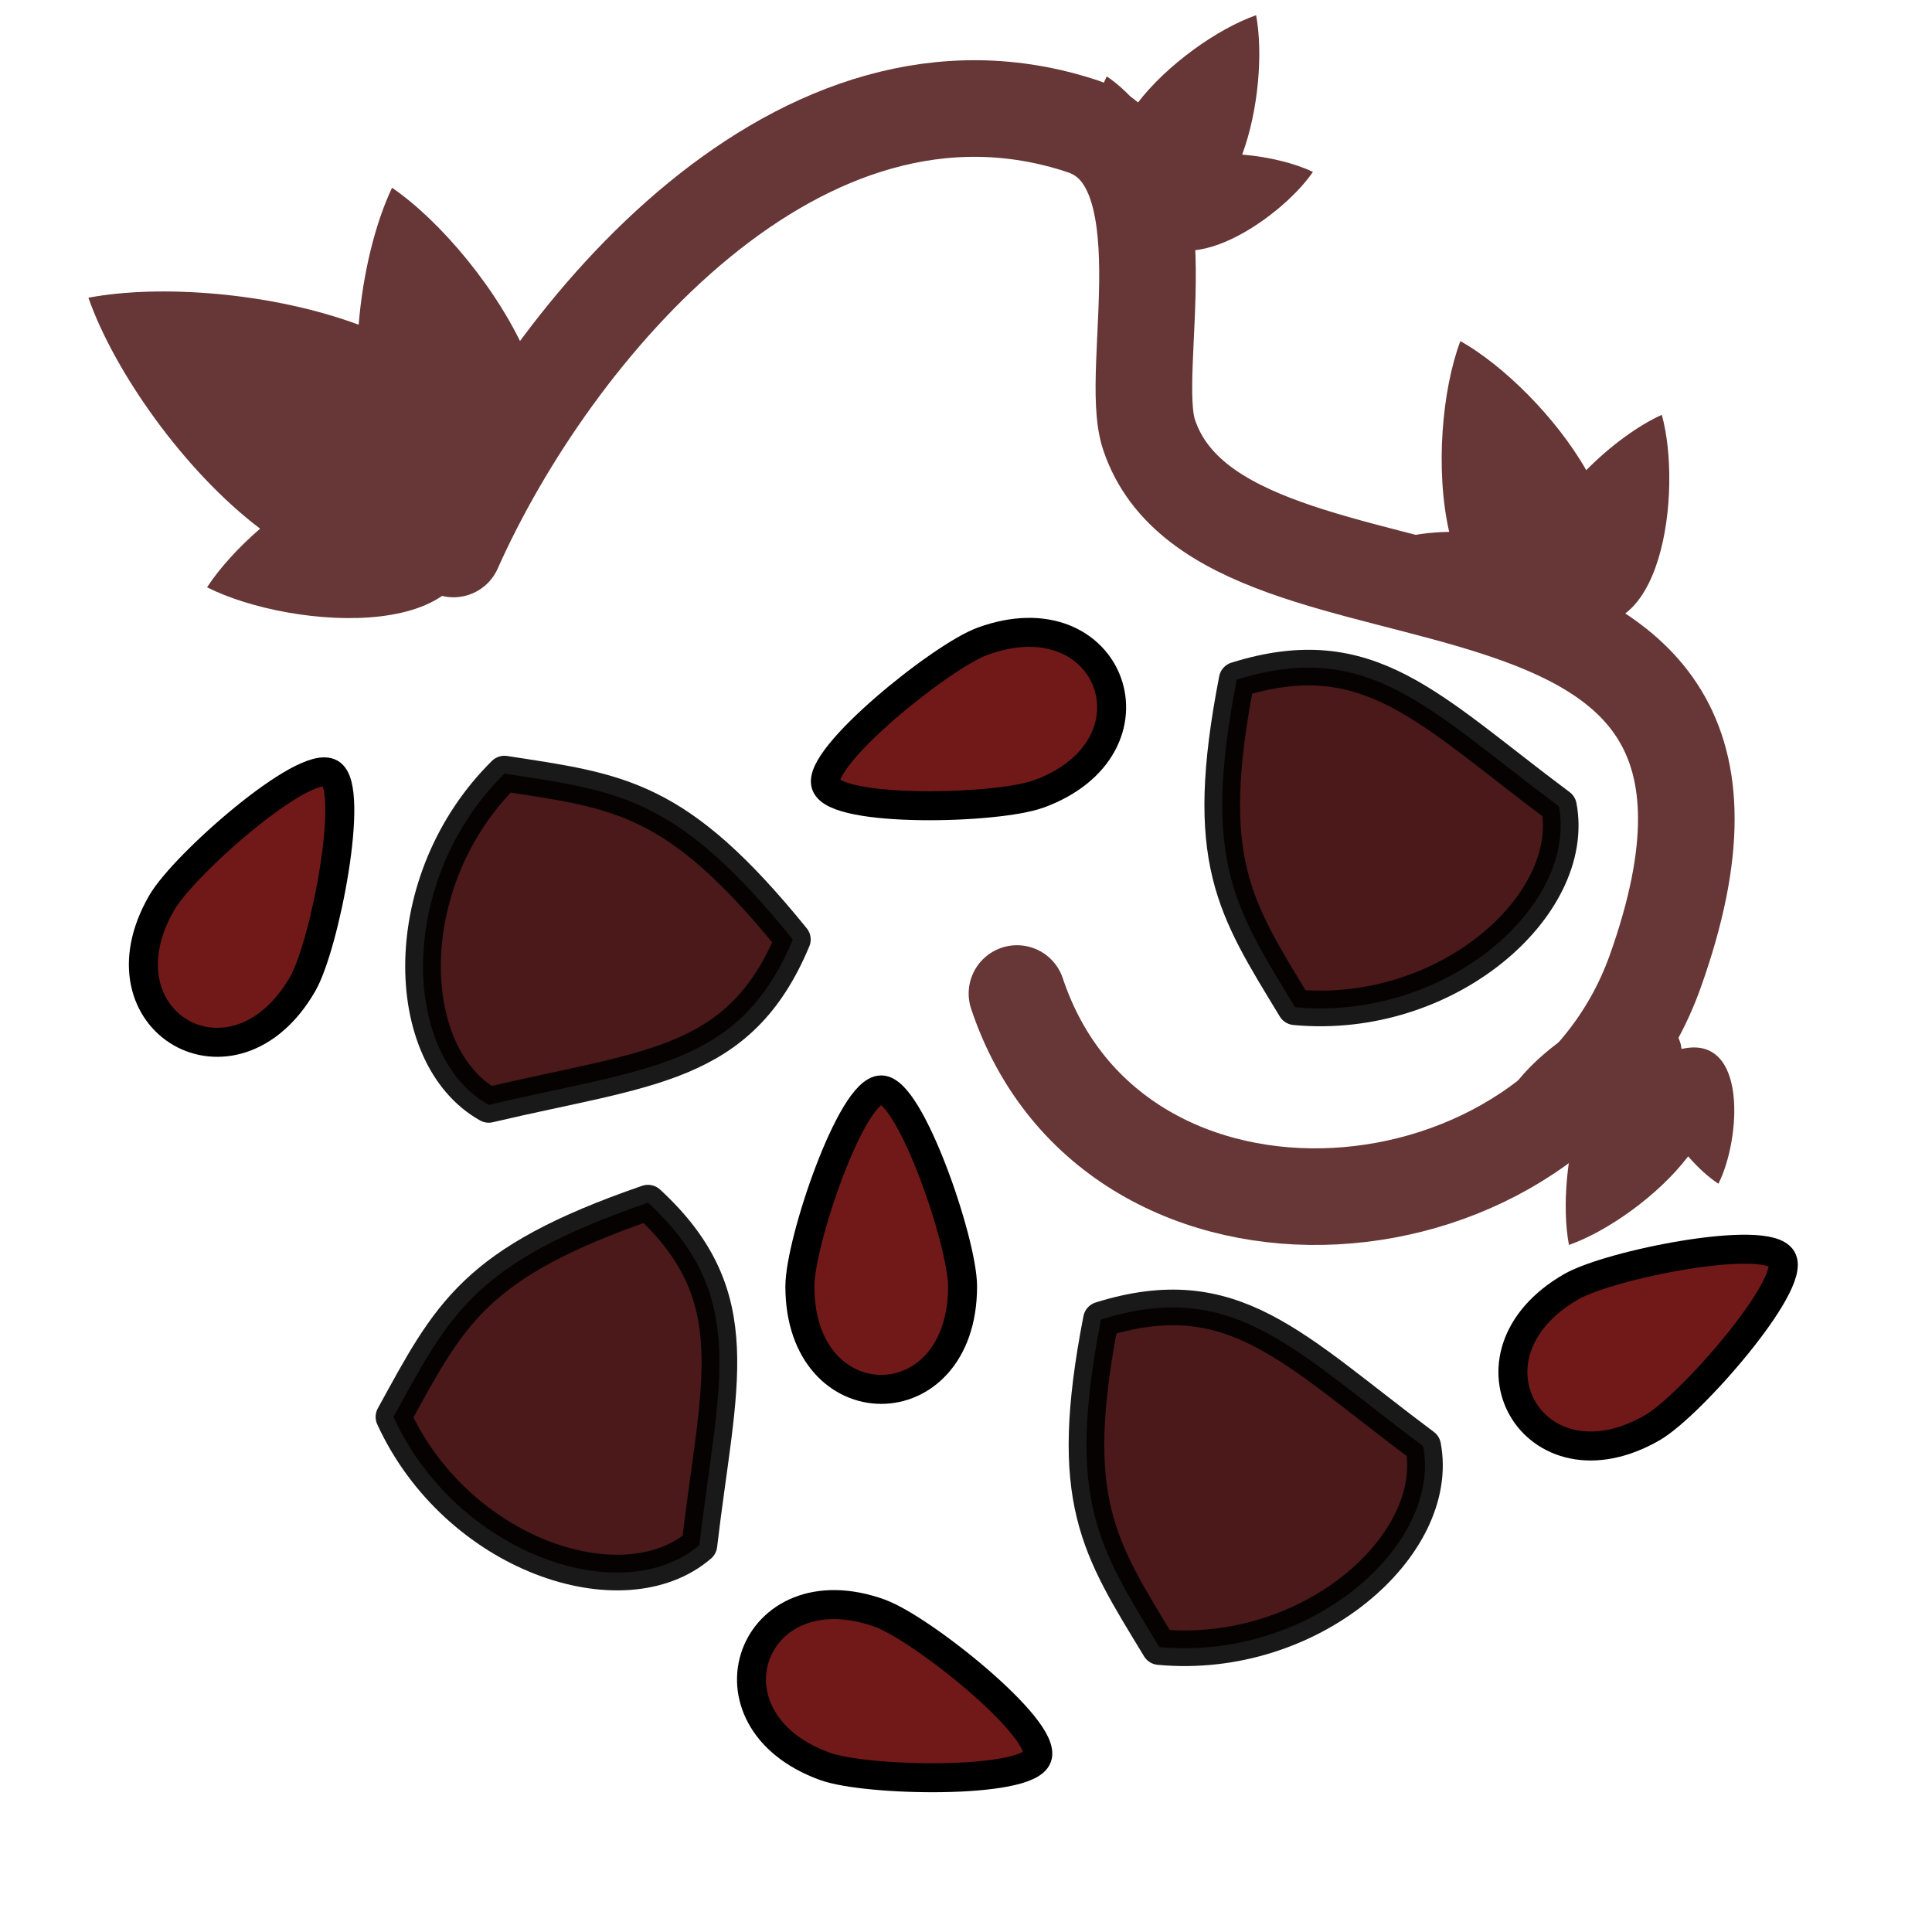 <?xml version="1.0" encoding="utf-8"?>
<svg width="125" height="125" viewBox="0 0 26.458 26.458" xmlns="http://www.w3.org/2000/svg">
  <g id="layer1" transform="matrix(1, 0, 0, 1, -0.745, -1.579)">
    <path id="path11-8-2-1" style="fill-opacity: 0.902; fill-rule: evenodd; stroke-width: 0.397; stroke-linejoin: round; stroke-opacity: 1; stroke: rgb(0, 0, 0); fill: rgb(98, 0, 0);" d="m 2.96,13.942 c 0.304,-0.527 1.955,-1.978 2.31,-1.773 0.344,0.199 -0.077,2.361 -0.381,2.887 -0.94,1.628 -2.869,0.514 -1.929,-1.114 z"/>
    <path id="path11-8-2-1-9" style="fill-opacity: 0.902; fill-rule: evenodd; stroke-width: 0.397; stroke-linejoin: round; stroke-opacity: 1; stroke: rgb(0, 0, 0); fill: rgb(98, 0, 0);" d="m 22.261,19.201 c 0.527,-0.304 2.682,-0.736 2.887,-0.381 0.199,0.344 -1.247,2.006 -1.773,2.31 -1.628,0.94 -2.742,-0.99 -1.114,-1.929 z"/>
    <path id="path11-8-2-1-2" style="fill-opacity: 0.902; fill-rule: evenodd; stroke-width: 0.397; stroke-linejoin: round; stroke-opacity: 1; stroke: rgb(0, 0, 0); fill: rgb(98, 0, 0);" d="m 12.802,23.675 c 0.571,0.208 2.288,1.581 2.147,1.967 -0.136,0.374 -2.338,0.334 -2.909,0.126 -1.766,-0.643 -1.004,-2.736 0.762,-2.094 z"/>
    <path style="fill: rgb(239, 156, 63); fill-opacity: 0; fill-rule: evenodd; stroke-width: 1.323; stroke-linecap: round; stroke-linejoin: round; stroke-dasharray: none; stroke-opacity: 1; stroke: rgb(103, 54, 54);" d="M 6.956,9.097 C 8.293,6.096 11.706,2.021 15.576,3.31 c 1.447,0.482 0.607,3.328 0.904,4.22 1.051,3.154 9.305,0.71 6.932,7.354 -1.362,3.812 -7.411,4.289 -8.74,0.301" id="path12"/>
    <path id="path46" style="fill-opacity: 1; stroke-width: 0.105; fill: rgb(103, 54, 54);" d="m 17.947,1.787 -5.17e-4,5.167e-4 C 17.43,1.968 16.725,2.459 16.316,3 16.181,2.845 16.034,2.712 15.902,2.626 v -5.168e-4 h -5.17e-4 v 5.168e-4 c -0.305,0.602 -0.407,2.048 0.496,1.847 0.004,0.002 0.007,0.003 0.011,0.005 0.003,0.023 0.005,0.048 0.013,0.072 0.33,1.052 1.836,0.065 2.303,-0.616 V 3.933 C 18.478,3.815 18.119,3.726 17.756,3.696 17.983,3.084 18.042,2.294 17.947,1.788 l 5.17e-4,-0.001 z"/>
    <path id="path46-5" style="fill-opacity: 1; stroke-width: 0.136; fill: rgb(103, 54, 54);" d="m 20.744,6.25 8.2e-5,9.373e-4 c -0.249,0.659 -0.348,1.76 -0.153,2.612 -0.265,0.004 -0.517,0.039 -0.712,0.098 l -5.13e-4,-4.27e-4 -4.26e-4,5.085e-4 5.08e-4,4.261e-4 c 0.342,0.799 1.683,2.096 2.231,1.04 0.005,-0.002 0.009,-0.005 0.014,-0.007 0.026,0.016 0.052,0.034 0.082,0.047 1.311,0.545 1.583,-1.757 1.297,-2.781 l -5.13e-4,-4.386e-4 C 23.183,7.404 22.797,7.684 22.468,8.018 22.052,7.287 21.323,6.575 20.744,6.25 l -4.96e-4,-0.001 z"/>
    <path id="path46-9" style="fill-opacity: 1; stroke-width: 0.204; fill: rgb(103, 54, 54);" d="m 1.955,5.656 9.952e-4,9.987e-4 C 2.306,6.657 3.258,8.024 4.307,8.819 4.005,9.08 3.749,9.364 3.581,9.621 h -0.001 l -3e-7,10e-4 h 10e-4 c 1.168,0.591 3.971,0.789 3.581,-0.961 0.004,-0.007 0.006,-0.014 0.01,-0.021 0.045,-0.007 0.093,-0.01 0.139,-0.025 C 9.35,7.975 7.436,5.056 6.115,4.151 l -10e-4,-4.7e-6 C 5.887,4.626 5.713,5.323 5.657,6.026 4.469,5.585 2.939,5.47 1.957,5.656 l -0.002,-0.001 z"/>
    <path id="path46-1" style="fill-opacity: 1; stroke-width: 0.105; fill: rgb(103, 54, 54);" d="m 22.232,18.628 5.14e-4,-5.15e-4 c 0.516,-0.181 1.221,-0.672 1.631,-1.213 0.135,0.156 0.281,0.288 0.414,0.375 l -4e-6,5.21e-4 5.15e-4,-5e-6 v -5.15e-4 c 0.305,-0.602 0.407,-2.048 -0.496,-1.847 -0.004,-0.002 -0.007,-0.003 -0.011,-0.005 -0.003,-0.023 -0.005,-0.048 -0.013,-0.072 -0.33,-1.052 -1.836,-0.065 -2.303,0.617 l 1e-6,5.18e-4 c 0.245,0.117 0.604,0.207 0.967,0.236 -0.228,0.613 -0.287,1.402 -0.191,1.908 l -4.64e-4,8.85e-4 z"/>
    <path id="path11-8-2-1-9-2" style="fill-opacity: 0.902; fill-rule: evenodd; stroke-width: 0.397; stroke-linejoin: round; stroke-opacity: 1; stroke: rgb(0, 0, 0); fill: rgb(98, 0, 0);" d="m 14.965,12.453 c -0.571,0.208 -2.769,0.259 -2.909,-0.126 -0.136,-0.374 1.576,-1.759 2.147,-1.967 1.766,-0.643 2.528,1.451 0.762,2.094 z"/>
    <path id="path11-8-2-1-9-2-6" style="fill-opacity: 0.902; fill-rule: evenodd; stroke-width: 0.397; stroke-linejoin: round; stroke-opacity: 1; stroke: rgb(0, 0, 0); fill: rgb(98, 0, 0);" d="m 11.699,19.196 c -7e-6,-0.608 0.704,-2.691 1.114,-2.691 0.398,6e-6 1.114,2.083 1.114,2.691 -2e-6,1.88 -2.228,1.88 -2.228,1e-6 z"/>
    <path style="fill-opacity: 0.9; stroke-width: 0.488; stroke-linejoin: round; stroke-dasharray: none; stroke-opacity: 0.9; stroke: rgb(0, 0, 0); fill: rgb(56, 0, 0);" d="M 11.603,14.445 C 10.013,12.482 9.238,12.418 7.653,12.173 6.174,13.635 6.233,16.035 7.438,16.71 9.614,16.196 10.871,16.198 11.603,14.445 Z" id="path3-8"/>
    <path style="fill-opacity: 0.9; stroke-width: 0.488; stroke-linejoin: round; stroke-dasharray: none; stroke-opacity: 0.9; stroke: rgb(0, 0, 0); fill: rgb(56, 0, 0);" d="m 9.618,18.049 c -2.388,0.823 -2.713,1.529 -3.485,2.934 0.867,1.89 3.143,2.656 4.19,1.755 0.261,-2.221 0.693,-3.402 -0.704,-4.689 z" id="path3-8-3"/>
    <path style="fill-opacity: 0.9; stroke-width: 0.488; stroke-linejoin: round; stroke-dasharray: none; stroke-opacity: 0.9; stroke: rgb(0, 0, 0); fill: rgb(56, 0, 0);" d="m 17.681,10.887 c -0.482,2.48 -0.033,3.114 0.799,4.486 2.07,0.194 3.871,-1.394 3.614,-2.751 -1.792,-1.337 -2.6,-2.301 -4.413,-1.735 z" id="path3-8-5"/>
    <path style="fill-opacity: 0.9; stroke-width: 0.488; stroke-linejoin: round; stroke-dasharray: none; stroke-opacity: 0.9; stroke: rgb(0, 0, 0); fill: rgb(56, 0, 0);" d="m 15.822,19.649 c -0.482,2.48 -0.033,3.114 0.799,4.486 2.07,0.194 3.871,-1.394 3.614,-2.751 -1.792,-1.337 -2.6,-2.301 -4.413,-1.735 z" id="path3-8-8"/>
  </g>
</svg>